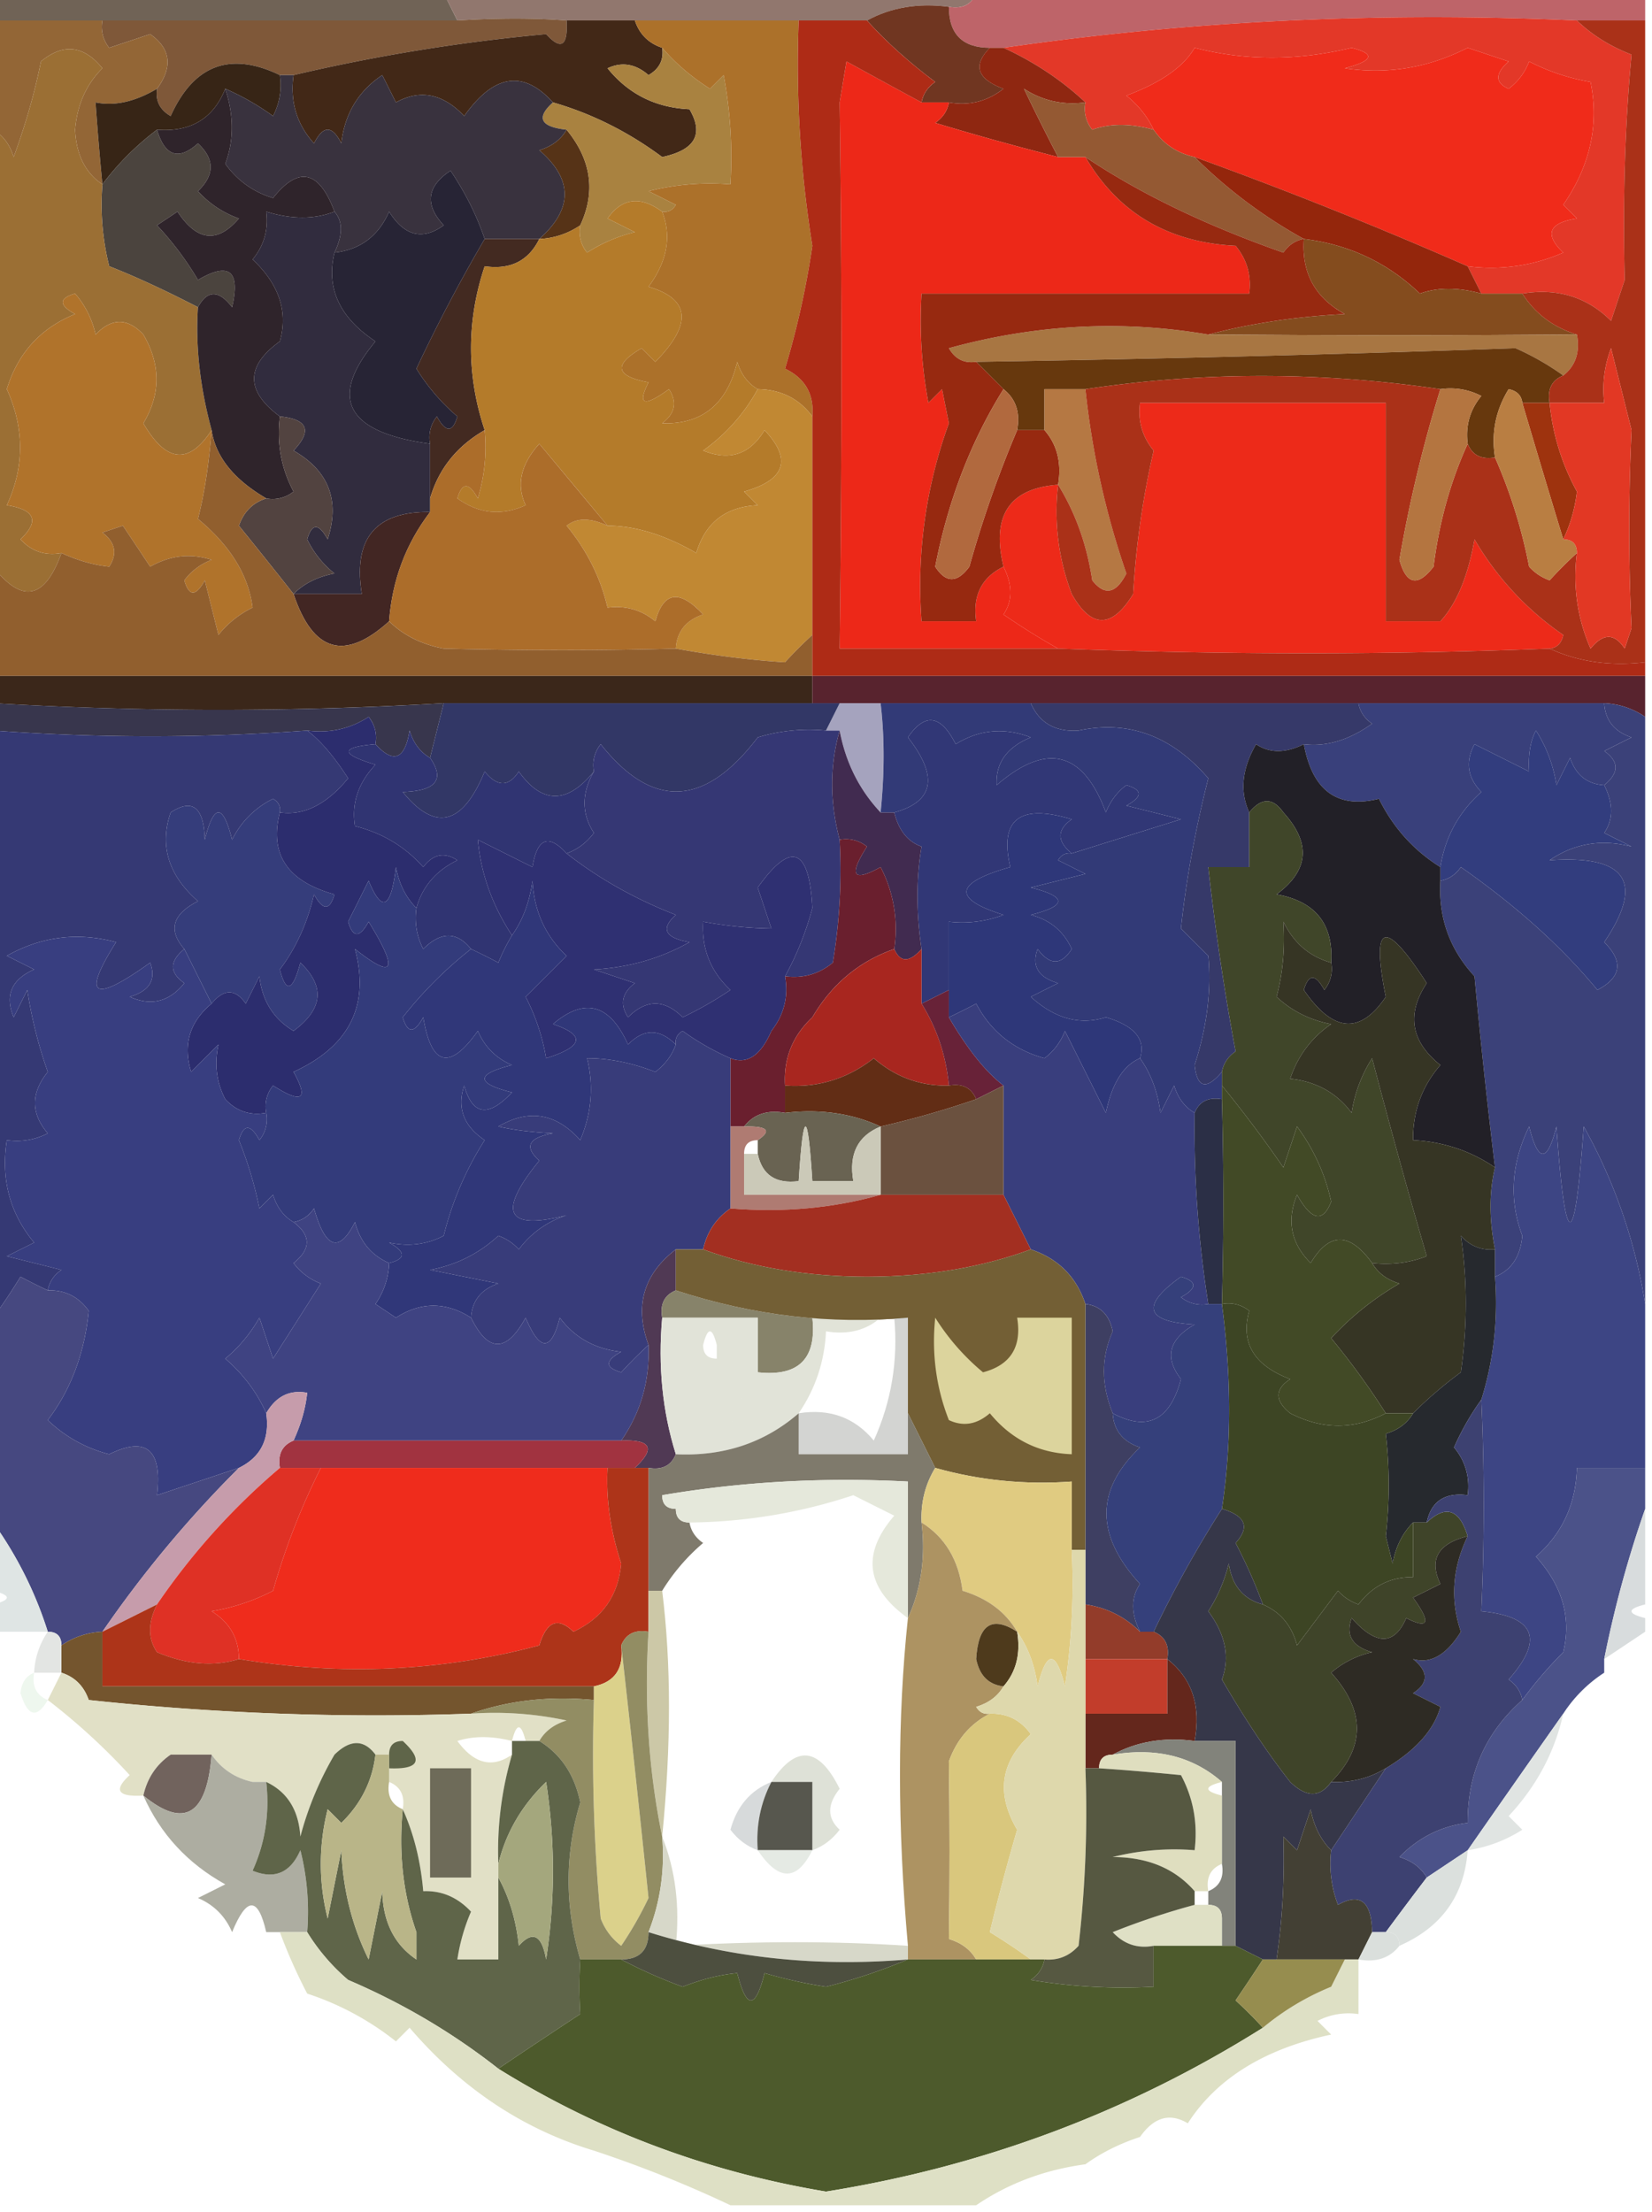 <svg xmlns="http://www.w3.org/2000/svg" width="121" height="162" style="shape-rendering:geometricPrecision;text-rendering:geometricPrecision;image-rendering:optimizeQuality;fill-rule:evenodd;clip-rule:evenodd"><path style="opacity:1" fill="#706356" d="M-.5-.5h33l1 2h-34v-2z"/><path style="opacity:1" fill="#91776e" d="M32.5-.5h39c-.342.838-1.008 1.172-2 1-2.235-.295-4.235.039-6 1h-22c-2.356-.184-5.023-.184-8 0l-1-2z"/><path style="opacity:1" fill="#be6469" d="M71.5-.5h49v2h-5c-14.373-.65-28.373.018-42 2h-1c-2 0-3-1-3-3 .992.172 1.658-.162 2-1z"/><path style="opacity:1" fill="#7f5839" d="M41.5 1.5c.107 1.879-.393 2.212-1.5 1-6.238.57-12.405 1.57-18.5 3h-1c-3.641-1.752-6.308-.752-8 3-.797-.457-1.13-1.124-1-2 1.177-1.603 1.01-2.936-.5-4l-3 1a2.427 2.427 0 0 1-.5-2h26c2.977-.184 5.644-.184 8 0z"/><path style="opacity:1" fill="#e33828" d="M115.5 1.5c1.1 1.058 2.434 1.892 4 2.5-.48 5.134-.647 10.634-.5 16.5l-1 3c-1.754-1.75-3.921-2.417-6.5-2h-3l-1-2a13.118 13.118 0 0 0 7-1c-1.402-1.343-1.069-2.176 1-2.5l-1-1c1.971-2.865 2.637-5.865 2-9a15.278 15.278 0 0 1-4.5-1.5 4.458 4.458 0 0 1-1.5 2c-1.006-.438-1.006-1.104 0-2l-3-1c-2.883 1.468-5.883 1.968-9 1.5 2.095-.556 2.262-1.056.5-1.5-3.957.956-7.79.956-11.5 0-.803 1.39-2.47 2.556-5 3.5.88.708 1.547 1.542 2 2.5-1.701-.466-3.201-.466-4.5 0a2.428 2.428 0 0 1-.5-2c-1.73-1.621-3.73-2.955-6-4 13.627-1.982 27.627-2.65 42-2z"/><path style="opacity:1" fill="#936636" d="M-.5 1.5h8a2.427 2.427 0 0 0 .5 2l3-1c1.51 1.064 1.677 2.397.5 4-1.612.952-3.112 1.286-4.5 1 .135 1.925.302 3.925.5 6-1.248-.834-1.915-2.167-2-4 .15-1.82.816-3.32 2-4.5C6.135 3.318 4.635 3.151 3 4.5c-.454 2.27-1.12 4.604-2 7-.278-.916-.778-1.582-1.5-2v-8z"/><path style="opacity:1" fill="#f02b1a" d="M107.5 19.5a325.81 325.81 0 0 0-20-8c-1.278-.282-2.278-.949-3-2-.453-.958-1.12-1.792-2-2.5 2.53-.944 4.197-2.11 5-3.5 3.71.956 7.543.956 11.5 0 1.762.444 1.595.944-.5 1.5 3.117.468 6.117-.032 9-1.5l3 1c-1.006.896-1.006 1.562 0 2a4.458 4.458 0 0 0 1.5-2 15.278 15.278 0 0 0 4.5 1.5c.637 3.135-.029 6.135-2 9l1 1c-2.069.324-2.402 1.157-1 2.5a13.118 13.118 0 0 1-7 1z"/><path style="opacity:1" fill="#422817" d="M41.5 1.5h5c.333 1 1 1.667 2 2 .13.876-.203 1.543-1 2-.951-.826-1.951-.992-3-.5 1.526 1.887 3.526 2.887 6 3 1.07 1.825.404 2.992-2 3.5-2.482-1.844-5.149-3.177-8-4-2.165-2.403-4.331-2.07-6.5 1-1.555-1.646-3.221-1.98-5-1l-1-2c-1.755 1.17-2.755 2.837-3 5-.667-1.333-1.333-1.333-2 0-1.27-1.405-1.77-3.071-1.5-5a134.303 134.303 0 0 1 18.5-3c1.107 1.212 1.607.879 1.5-1z"/><path style="opacity:1" fill="#703621" d="M69.5.5c0 2 1 3 3 3-1.268 1.287-.935 2.287 1 3-1.189.929-2.522 1.262-4 1h-2c.11-.617.444-1.117 1-1.5-1.898-1.417-3.564-2.917-5-4.5 1.765-.961 3.765-1.295 6-1z"/><path style="opacity:1" fill="#8f2711" d="M72.5 3.5h1c2.27 1.045 4.27 2.379 6 4-1.644.214-3.144-.12-4.5-1 .74 1.55 1.573 3.217 2.5 5a209.57 209.57 0 0 1-9-2.5c.556-.383.89-.883 1-1.5 1.478.262 2.811-.071 4-1-1.935-.713-2.268-1.713-1-3z"/><path style="opacity:1" fill="#ed2818" d="M67.5 7.5h2c-.11.617-.444 1.117-1 1.5a209.57 209.57 0 0 0 9 2.5h2c2.4 4.094 6.067 6.26 11 6.5.837 1.011 1.17 2.178 1 3.5h-24a32.437 32.437 0 0 0 .5 8l1-1 .5 2.5a34.688 34.688 0 0 0-2 14.5h4c-.27-1.88.396-3.213 2-4 .671 1.347.671 2.514 0 3.5a51.209 51.209 0 0 0 4 2.5h-16c.173-13.827.173-27.16 0-40l.5-3c1.867 1.027 3.7 2.027 5.5 3z"/><path style="opacity:1" fill="#372516" d="M20.5 5.5a4.932 4.932 0 0 1-.5 3 18.492 18.492 0 0 0-3.5-2c-.874 2.19-2.541 3.19-5 3a20.23 20.23 0 0 0-4 4 238.086 238.086 0 0 1-.5-6c1.388.286 2.888-.048 4.5-1-.13.876.203 1.543 1 2 1.692-3.752 4.359-4.752 8-3z"/><path style="opacity:1" fill="#563317" d="M41.5 9.5c1.812 2.213 2.145 4.547 1 7a5.728 5.728 0 0 1-3 1c2.476-2.197 2.476-4.363 0-6.5.916-.278 1.583-.778 2-1.5z"/><path style="opacity:1" fill="#a98240" d="M48.5 3.5c.974 1.135 2.141 2.135 3.5 3l1-1c.497 2.646.664 5.313.5 8a18.436 18.436 0 0 0-6 .5l2 1c-.228.399-.562.565-1 .5-1.603-1.177-2.936-1.01-4 .5l2 1c-1.266.31-2.433.81-3.5 1.5a2.428 2.428 0 0 1-.5-2c1.145-2.453.812-4.787-1-7-1.924-.21-2.257-.877-1-2 2.851.823 5.518 2.156 8 4 2.404-.508 3.07-1.675 2-3.5-2.474-.113-4.474-1.113-6-3 1.049-.492 2.049-.326 3 .5.797-.457 1.13-1.124 1-2z"/><path style="opacity:1" fill="#4b443e" d="M11.5 9.5c.578 1.944 1.578 2.277 3 1 1.231 1.15 1.231 2.317 0 3.5a7.291 7.291 0 0 0 3 2c-1.57 1.836-3.07 1.67-4.5-.5l-1.5 1a22.514 22.514 0 0 1 3 4c2.284-1.343 3.117-.676 2.5 2-.977-1.274-1.81-1.274-2.5 0-2.463-1.27-4.63-2.27-6.5-3a18.436 18.436 0 0 1-.5-6 20.23 20.23 0 0 1 4-4z"/><path style="opacity:1" fill="#39323e" d="M20.5 5.5h1c-.27 1.929.23 3.595 1.5 5 .667-1.333 1.333-1.333 2 0 .245-2.163 1.245-3.83 3-5l1 2c1.779-.98 3.445-.646 5 1 2.169-3.07 4.335-3.403 6.5-1-1.257 1.123-.924 1.79 1 2-.417.722-1.084 1.222-2 1.5 2.476 2.137 2.476 4.303 0 6.5h-4c-.575-1.703-1.408-3.37-2.5-5-1.744 1.15-1.91 2.482-.5 4-1.544 1.122-2.877.789-4-1-.783 1.788-2.116 2.788-4 3 .616-1.298.616-2.298 0-3-1.127-3.028-2.627-3.362-4.5-1-1.434-.43-2.6-1.264-3.5-2.5.638-1.707.638-3.54 0-5.5a18.492 18.492 0 0 1 3.5 2c.483-.948.65-1.948.5-3z"/><path style="opacity:1" fill="#945933" d="M79.5 7.5a2.428 2.428 0 0 0 .5 2c1.299-.466 2.799-.466 4.5 0 .722 1.051 1.722 1.718 3 2a35.989 35.989 0 0 0 8 6c-.617.11-1.117.444-1.5 1-5.696-1.999-10.53-4.332-14.5-7h-2c-.927-1.783-1.76-3.45-2.5-5 1.356.88 2.856 1.214 4.5 1z"/><path style="opacity:1" fill="#312c3e" d="M24.5 15.5c.616.702.616 1.702 0 3-.632 2.595.368 4.762 3 6.5-3.473 4.17-2.14 6.67 4 7.5v5c-3.985-.06-5.652 1.94-5 6h-5c.762-.768 1.762-1.268 3-1.5a7.253 7.253 0 0 1-2-2.5c.346-1.196.846-1.196 1.5 0 .913-2.852.08-5.019-2.5-6.5 1.383-1.46 1.05-2.294-1-2.5-2.518-1.857-2.518-3.69 0-5.5.608-2.184-.059-4.184-2-6 .837-1.011 1.17-2.178 1-3.5 1.86.572 3.527.572 5 0z"/><path style="opacity:1" fill="#432a21" d="M35.5 17.5h4c-.787 1.604-2.12 2.27-4 2-1.333 4-1.333 8 0 12-2.039 1.172-3.372 2.838-4 5v-4a2.428 2.428 0 0 1 .5-2c.654 1.196 1.154 1.196 1.5 0a14.974 14.974 0 0 1-3-3.5 117.8 117.8 0 0 1 5-9.5z"/><path style="opacity:1" fill="#ac712a" d="M46.5 1.5h12a83.587 83.587 0 0 0 1 16.5 63.458 63.458 0 0 1-2 9c1.473.71 2.14 1.876 2 3.5-.967-1.306-2.3-1.973-4-2-.722-.418-1.222-1.084-1.5-2-.74 3.091-2.572 4.591-5.5 4.5.95-.718 1.117-1.55.5-2.5-1.84 1.333-2.34 1.166-1.5-.5-2.429-.451-2.596-1.285-.5-2.5l1 1c2.728-2.771 2.561-4.605-.5-5.5 1.373-1.861 1.706-3.695 1-5.5.438.065.772-.101 1-.5l-2-1a18.436 18.436 0 0 1 6-.5 32.437 32.437 0 0 0-.5-8l-1 1c-1.359-.865-2.526-1.865-3.5-3-1-.333-1.667-1-2-2z"/><path style="opacity:1" fill="#94260c" d="M87.5 11.5a325.81 325.81 0 0 1 20 8l1 2c-1.701-.466-3.201-.466-4.5 0-2.374-2.27-5.207-3.603-8.5-4a35.989 35.989 0 0 1-8-6z"/><path style="opacity:1" fill="#272435" d="M35.5 17.5a117.8 117.8 0 0 0-5 9.5 14.974 14.974 0 0 0 3 3.5c-.346 1.196-.846 1.196-1.5 0a2.428 2.428 0 0 0-.5 2c-6.14-.83-7.473-3.33-4-7.5-2.632-1.738-3.632-3.905-3-6.5 1.884-.212 3.217-1.212 4-3 1.123 1.789 2.456 2.122 4 1-1.41-1.518-1.244-2.85.5-4 1.092 1.63 1.925 3.297 2.5 5z"/><path style="opacity:1" fill="#844c1e" d="M95.5 17.5c3.293.397 6.126 1.73 8.5 4 1.299-.466 2.799-.466 4.5 0h3c.948 1.478 2.281 2.478 4 3-8.79.07-17.79.07-27 0 3.141-.821 6.475-1.321 10-1.5-2.177-1.186-3.177-3.02-3-5.5z"/><path style="opacity:1" fill="#a87642" d="M88.5 24.5c9.21.07 18.21.07 27 0 .237 1.291-.096 2.291-1 3a19.62 19.62 0 0 0-3.5-2c-12.95.456-26.117.789-39.5 1-.876.13-1.543-.203-2-1 6.337-1.746 12.67-2.079 19-1z"/><path style="opacity:1" fill="#9b6f34" d="M7.5 13.5a18.436 18.436 0 0 0 .5 6c1.87.73 4.037 1.73 6.5 3-.188 2.843.145 5.843 1 9-1.663 2.552-3.33 2.386-5-.5 1.28-2.132 1.28-4.298 0-6.5-1.15-1.231-2.317-1.231-3.5 0a6.806 6.806 0 0 0-1.5-3c-1.196.346-1.196.846 0 1.5-2.533 1.033-4.2 2.867-5 5.5 1.295 2.866 1.295 5.7 0 8.5 2.069.324 2.402 1.157 1 2.5.825.886 1.825 1.219 3 1-1.216 3.394-2.883 3.728-5 1v-32c.722.418 1.222 1.084 1.5 2 .88-2.396 1.546-4.73 2-7 1.635-1.349 3.135-1.182 4.5.5-1.184 1.18-1.85 2.68-2 4.5.085 1.833.752 3.166 2 4z"/><path style="opacity:1" fill="#b0732b" d="M15.5 31.5c-.199 2.511-.532 4.678-1 6.5 2.369 1.962 3.702 4.128 4 6.5a7.253 7.253 0 0 0-2.5 2l-1-4c-.654 1.196-1.154 1.196-1.5 0a4.452 4.452 0 0 1 2-1.5c-1.535-.496-3.035-.33-4.5.5a581.496 581.496 0 0 0-2-3l-1.5.5c.95.718 1.117 1.55.5 2.5-1.145-.12-2.312-.452-3.5-1-1.175.219-2.175-.114-3-1 1.402-1.343 1.069-2.176-1-2.5 1.295-2.8 1.295-5.634 0-8.5.8-2.633 2.467-4.467 5-5.5-1.196-.654-1.196-1.154 0-1.5a6.806 6.806 0 0 1 1.5 3c1.183-1.231 2.35-1.231 3.5 0 1.28 2.202 1.28 4.368 0 6.5 1.67 2.886 3.337 3.052 5 .5z"/><path style="opacity:1" fill="#67380d" d="M114.5 27.5c-.838.342-1.172 1.008-1 2h-2c-.06-.543-.393-.876-1-1-.952 1.545-1.285 3.212-1 5-.992.172-1.658-.162-2-1-.17-1.322.163-2.489 1-3.5a4.932 4.932 0 0 0-3-.5c-8.795-1.288-17.462-1.288-26 0h-3v3h-2c.237-1.291-.096-2.291-1-3l-2-2c13.383-.211 26.55-.544 39.5-1a19.62 19.62 0 0 1 3.5 2z"/><path style="opacity:1" fill="#2f242b" d="M16.5 6.5c.638 1.96.638 3.793 0 5.5.9 1.236 2.066 2.07 3.5 2.5 1.873-2.362 3.373-2.028 4.5 1-1.473.572-3.14.572-5 0 .17 1.322-.163 2.489-1 3.5 1.941 1.816 2.608 3.816 2 6-2.518 1.81-2.518 3.643 0 5.5-.24 1.967.094 3.8 1 5.5a2.428 2.428 0 0 1-2 .5c-2.383-1.393-3.716-3.06-4-5-.855-3.157-1.188-6.157-1-9 .69-1.274 1.523-1.274 2.5 0 .617-2.676-.216-3.343-2.5-2a22.514 22.514 0 0 0-3-4l1.5-1c1.43 2.17 2.93 2.336 4.5.5a7.291 7.291 0 0 1-3-2c1.231-1.183 1.231-2.35 0-3.5-1.422 1.277-2.422.944-3-1 2.459.19 4.126-.81 5-3z"/><path style="opacity:1" fill="#b47b2a" d="M48.5 15.5c.706 1.805.373 3.639-1 5.5 3.061.895 3.228 2.729.5 5.5l-1-1c-2.096 1.215-1.929 2.049.5 2.5-.84 1.666-.34 1.833 1.5.5.617.95.45 1.782-.5 2.5 2.928.091 4.76-1.409 5.5-4.5.278.916.778 1.582 1.5 2a13.444 13.444 0 0 1-4 4.5c1.934.783 3.434.283 4.5-1.5 2.022 2.151 1.522 3.651-1.5 4.5l1 1c-2.348.11-3.848 1.277-4.5 3.5-2.29-1.326-4.456-1.992-6.5-2a2611.975 2611.975 0 0 0-5-6c-1.362 1.512-1.696 3.012-1 4.5-1.759.797-3.425.63-5-.5.346-1.196.846-1.196 1.5 0 .493-1.634.66-3.3.5-5-1.333-4-1.333-8 0-12 1.88.27 3.213-.396 4-2a5.728 5.728 0 0 0 3-1 2.428 2.428 0 0 0 .5 2 11.362 11.362 0 0 1 3.5-1.5l-2-1c1.064-1.51 2.397-1.677 4-.5z"/><path style="opacity:1" fill="#ed2a19" d="M113.5 47.5c-11.641.457-23.641.457-36 0a51.209 51.209 0 0 1-4-2.5c.671-.986.671-2.153 0-3.5-.901-3.74.432-5.74 4-6a16.869 16.869 0 0 0 1 8c1.437 2.544 2.937 2.544 4.5 0 .207-3.59.707-7.09 1.5-10.5-.837-1.011-1.17-2.178-1-3.5h18v16h4c1.189-1.295 2.022-3.295 2.5-6a21.8 21.8 0 0 0 6.5 7c-.124.607-.457.94-1 1z"/><path style="opacity:1" fill="#972910" d="M79.5 11.5c3.97 2.668 8.804 5.001 14.5 7 .383-.556.883-.89 1.5-1-.177 2.48.823 4.314 3 5.5-3.525.179-6.859.679-10 1.5-6.33-1.079-12.663-.746-19 1 .457.797 1.124 1.13 2 1l2 2c-2.397 3.837-4.064 8.17-5 13 .774 1.211 1.607 1.211 2.5 0a82.7 82.7 0 0 1 3.5-10h2c.934 1.068 1.268 2.401 1 4-3.568.26-4.901 2.26-4 6-1.604.787-2.27 2.12-2 4h-4a34.688 34.688 0 0 1 2-14.5l-.5-2.5-1 1a32.437 32.437 0 0 1-.5-8h24c.17-1.322-.163-2.489-1-3.5-4.933-.24-8.6-2.406-11-6.5z"/><path style="opacity:1" fill="#b1693e" d="M73.5 28.5c.904.709 1.237 1.709 1 3a82.7 82.7 0 0 0-3.5 10c-.893 1.211-1.726 1.211-2.5 0 .936-4.83 2.603-9.163 5-13z"/><path style="opacity:1" fill="#b57843" d="M79.5 28.5c.49 4.63 1.49 9.13 3 13.5-.753 1.487-1.586 1.654-2.5.5-.39-2.604-1.224-4.938-2.5-7 .268-1.599-.066-2.932-1-4v-3h3z"/><path style="opacity:1" fill="#524340" d="M20.5 30.5c2.05.206 2.383 1.04 1 2.5 2.58 1.481 3.413 3.648 2.5 6.5-.654-1.196-1.154-1.196-1.5 0a7.253 7.253 0 0 0 2 2.5c-1.238.232-2.238.732-3 1.5a455.195 455.195 0 0 0-4-5c.355-1.022 1.022-1.689 2-2a2.428 2.428 0 0 0 2-.5c-.906-1.7-1.24-3.533-1-5.5z"/><path style="opacity:1" fill="#422623" d="M31.5 37.5c-1.778 2.33-2.778 4.996-3 8-3.243 2.938-5.576 2.271-7-2h5c-.652-4.06 1.015-6.06 5-6z"/><path style="opacity:1" fill="#c18833" d="M55.5 28.5c1.7.027 3.033.694 4 2v16a30.943 30.943 0 0 0-2 2c-2.465-.15-5.132-.483-8-1 .077-1.25.744-2.083 2-2.5-1.73-1.852-2.896-1.686-3.5.5-1.011-.837-2.178-1.17-3.5-1-.514-2.198-1.514-4.198-3-6 .733-.587 1.733-.587 3 0 2.044.008 4.21.674 6.5 2 .652-2.223 2.152-3.39 4.5-3.5l-1-1c3.022-.849 3.522-2.349 1.5-4.5-1.066 1.783-2.566 2.283-4.5 1.5a13.444 13.444 0 0 0 4-4.5z"/><path style="opacity:1" fill="#ac6d2a" d="M35.5 31.5c.16 1.7-.007 3.366-.5 5-.654-1.196-1.154-1.196-1.5 0 1.575 1.13 3.241 1.297 5 .5-.696-1.488-.362-2.988 1-4.5 1.664 1.991 3.331 3.991 5 6-1.267-.587-2.267-.587-3 0 1.486 1.802 2.486 3.802 3 6 1.322-.17 2.489.163 3.5 1 .604-2.186 1.77-2.352 3.5-.5-1.256.417-1.923 1.25-2 2.5-5.4.15-11.066.15-17 0-1.614-.303-2.948-.97-4-2 .222-3.004 1.222-5.67 3-8v-1c.628-2.162 1.961-3.828 4-5z"/><path style="opacity:1" fill="#aa3118" d="M115.5 1.5h5v47c-2.559.302-4.893-.032-7-1 .543-.06.876-.393 1-1a21.8 21.8 0 0 1-6.5-7c-.478 2.705-1.311 4.705-2.5 6h-4v-16h-18c-.17 1.322.163 2.489 1 3.5A62.033 62.033 0 0 0 83 43.5c-1.563 2.544-3.063 2.544-4.5 0a16.869 16.869 0 0 1-1-8c1.276 2.063 2.11 4.396 2.5 7 .914 1.154 1.747.987 2.5-.5a60.727 60.727 0 0 1-3-13.5c8.538-1.288 17.205-1.288 26 0a98.915 98.915 0 0 0-3 12.5c.51 1.826 1.344 1.993 2.5.5.406-3.242 1.239-6.242 2.5-9 .342.838 1.008 1.172 2 1a37.283 37.283 0 0 1 2.5 8c.414.457.914.79 1.5 1a31.12 31.12 0 0 1 2-2 13.115 13.115 0 0 0 1 7c.925-1.14 1.759-1.14 2.5 0l.5-1.5c-.226-4.78-.226-9.613 0-14.5l-1.5-6a8.43 8.43 0 0 0-.5 4h-4c-.172-.992.162-1.658 1-2 .904-.709 1.237-1.709 1-3-1.719-.522-3.052-1.522-4-3 2.579-.417 4.746.25 6.5 2l1-3c-.147-5.866.02-11.366.5-16.5-1.566-.608-2.9-1.442-4-2.5z"/><path style="opacity:1" fill="#b47540" d="M105.5 28.5a4.932 4.932 0 0 1 3 .5c-.837 1.011-1.17 2.178-1 3.5-1.261 2.758-2.094 5.758-2.5 9-1.156 1.493-1.99 1.326-2.5-.5a98.915 98.915 0 0 1 3-12.5z"/><path style="opacity:1" fill="#9e330e" d="M111.5 29.5h2a16.815 16.815 0 0 0 2 6.5 10.984 10.984 0 0 1-1 3.5c-.99-3.243-1.99-6.576-3-10z"/><path style="opacity:1" fill="#b97e42" d="M111.5 29.5c1.01 3.424 2.01 6.757 3 10 .667 0 1 .333 1 1a31.12 31.12 0 0 0-2 2 3.646 3.646 0 0 1-1.5-1 37.283 37.283 0 0 0-2.5-8c-.285-1.788.048-3.455 1-5 .607.124.94.457 1 1z"/><path style="opacity:1" fill="#e23824" d="M115.5 40.5c0-.667-.333-1-1-1a10.984 10.984 0 0 0 1-3.5 16.815 16.815 0 0 1-2-6.5h4a8.43 8.43 0 0 1 .5-4l1.5 6c-.226 4.887-.226 9.72 0 14.5l-.5 1.5c-.741-1.14-1.575-1.14-2.5 0a13.115 13.115 0 0 1-1-7z"/><path style="opacity:1" fill="#915f2e" d="M15.5 31.5c.284 1.94 1.617 3.607 4 5-.978.311-1.645.978-2 2 1.387 1.71 2.72 3.377 4 5 1.424 4.271 3.757 4.938 7 2 1.052 1.03 2.386 1.697 4 2 5.934.15 11.6.15 17 0 2.868.517 5.535.85 8 1a30.943 30.943 0 0 1 2-2v3h-60v-8c2.117 2.728 3.784 2.394 5-1 1.188.548 2.355.88 3.5 1 .617-.95.45-1.782-.5-2.5l1.5-.5c.574.854 1.24 1.854 2 3 1.465-.83 2.965-.996 4.5-.5a4.452 4.452 0 0 0-2 1.5c.346 1.196.846 1.196 1.5 0l1 4a7.253 7.253 0 0 1 2.5-2c-.298-2.372-1.631-4.538-4-6.5.468-1.822.801-3.989 1-6.5z"/><path style="opacity:1" fill="#ae2b16" d="M58.5 1.5h5c1.436 1.583 3.102 3.083 5 4.5-.556.383-.89.883-1 1.5-1.8-.973-3.633-1.973-5.5-3l-.5 3c.173 12.84.173 26.173 0 40h16c12.359.457 24.359.457 36 0 2.107.968 4.441 1.302 7 1v1h-61v-19c.14-1.624-.527-2.79-2-3.5a63.458 63.458 0 0 0 2-9 83.587 83.587 0 0 1-1-16.5z"/><path style="opacity:1" fill="#3b271a" d="M-.5 49.5h60v2h-27a282.15 282.15 0 0 1-33 0v-2z"/><path style="opacity:1" fill="#58232e" d="M59.5 49.5h61v3a5.728 5.728 0 0 0-3-1h-58v-2z"/><path style="opacity:1" fill="#38364d" d="M-.5 51.5c11.14.644 22.14.644 33 0l-1 4c-.722-.417-1.222-1.084-1.5-2-.342 2.12-1.175 2.453-2.5 1a2.428 2.428 0 0 0-.5-2c-1.356.88-2.856 1.214-4.5 1-7.634.562-15.301.562-23 0v-2z"/><path style="opacity:1" fill="#39407b" d="M99.5 51.5h18c.077 1.25.744 2.083 2 2.5l-2 1c1.098.77 1.098 1.603 0 2.5-1.25-.077-2.083-.744-2.5-2l-1 2a10.256 10.256 0 0 0-1.5-4c-.411.762-.577 1.762-.5 3l-4-2c-.684 1.284-.517 2.45.5 3.5-1.66 1.488-2.66 3.321-3 5.5-1.951-1.216-3.451-2.883-4.5-5-3.039.748-4.872-.586-5.5-4 1.637.205 3.304-.295 5-1.5-.556-.383-.89-.883-1-1.5z"/><path style="opacity:1" fill="#a5a3be" d="M61.5 51.5h3c.292 2.457.292 5.124 0 8-1.56-1.656-2.56-3.656-3-6h-1l1-2z"/><path style="opacity:1" fill="#323766" d="M32.5 51.5h29l-1 2c-1.7-.16-3.366.007-5 .5-3.883 5.116-7.717 5.283-11.5.5a2.428 2.428 0 0 0-.5 2c-1.956 2.397-3.79 2.397-5.5 0-.741 1.14-1.575 1.14-2.5 0-1.618 3.934-3.618 4.434-6 1.5 2.435-.075 3.102-.908 2-2.5l1-4z"/><path style="opacity:1" fill="#313776" d="M78.5 62.5c-1.098-.897-1.098-1.73 0-2.5-3.82-1.16-5.32.007-4.5 3.5-4.1 1.156-4.268 2.323-.5 3.5a8.434 8.434 0 0 1-4 .5v5l-2 1v-4c-.398-2.663-.398-5.163 0-7.5-1.01-.355-1.676-1.188-2-2.5 2.912-.794 3.246-2.628 1-5.5 1.249-1.824 2.415-1.657 3.5.5 1.726-1.076 3.56-1.243 5.5-.5-1.755.72-2.588 1.887-2.5 3.5 3.664-3.163 6.33-2.497 8 2a4.452 4.452 0 0 1 1.5-2c1.196.346 1.196.846 0 1.5l4 1c-2.702.84-5.368 1.673-8 2.5z"/><path style="opacity:1" fill="#363969" d="M75.5 51.5h24c.11.617.444 1.117 1 1.5-1.696 1.205-3.363 1.705-5 1.5-1.347.671-2.514.671-3.5 0-1.036 1.799-1.203 3.466-.5 5v4h-3a183.48 183.48 0 0 0 2 13.5c-.556.383-.89.883-1 1.5-1.15 1.35-1.817 1.184-2-.5.904-2.811 1.237-5.478 1-8l-2-2c.364-3.486 1.03-7.152 2-11-2.675-3.111-5.841-4.278-9.5-3.5-1.7.113-2.866-.553-3.5-2z"/><path style="opacity:1" fill="#353d7b" d="M20.5 59.5c-.785 3.049.548 5.049 4 6-.346 1.196-.846 1.196-1.5 0-.478 2.084-1.31 3.917-2.5 5.5.444 1.762.944 1.595 1.5-.5 1.827 1.74 1.66 3.406-.5 5-1.47-.88-2.304-2.214-2.5-4l-1 2c-.77-1.098-1.603-1.098-2.5 0l-2-4c-1.207-1.38-.873-2.547 1-3.5-2.165-1.897-2.832-4.064-2-6.5 1.602-1.05 2.435-.383 2.5 2 .667-2.667 1.333-2.667 2 0a6.541 6.541 0 0 1 3-3c.399.228.565.562.5 1z"/><path style="opacity:1" fill="#303472" d="M31.5 55.5c1.102 1.592.435 2.425-2 2.5 2.382 2.934 4.382 2.434 6-1.5.925 1.14 1.759 1.14 2.5 0 1.71 2.397 3.544 2.397 5.5 0-.913 1.586-.913 3.086 0 4.5-.544.717-1.21 1.217-2 1.5-1.325-1.453-2.158-1.12-2.5 1l-4-2c.22 2.463 1.054 4.796 2.5 7-.38.633-.713 1.3-1 2a44.358 44.358 0 0 0-2-1c-1.042-1.291-2.208-1.291-3.5 0a4.932 4.932 0 0 1-.5-3c.437-1.574 1.437-2.741 3-3.5-.95-.617-1.782-.45-2.5.5-1.337-1.504-3.004-2.504-5-3-.265-1.663.235-3.163 1.5-4.5-2.597-.78-2.597-1.28 0-1.5 1.325 1.453 2.158 1.12 2.5-1 .278.916.778 1.583 1.5 2z"/><path style="opacity:1" fill="#353774" d="M60.5 53.5h1c-.732 2.568-.732 5.234 0 8a40.936 40.936 0 0 1-.5 9c-1.011.837-2.178 1.17-3.5 1a22.211 22.211 0 0 0 2-5c-.224-4.432-1.557-4.932-4-1.5l1 3a29.816 29.816 0 0 1-5-.5c-.117 1.984.55 3.65 2 5a26.61 26.61 0 0 1-3.5 2c-1.333-1.333-2.667-1.333-4 0-.617-.95-.45-1.782.5-2.5l-3-1c2.543-.14 4.877-.806 7-2-1.8-.317-2.134-.984-1-2-2.963-1.15-5.63-2.65-8-4.5.79-.283 1.456-.783 2-1.5-.913-1.414-.913-2.914 0-4.5a2.428 2.428 0 0 1 .5-2c3.783 4.783 7.617 4.616 11.5-.5 1.634-.493 3.3-.66 5-.5z"/><path style="opacity:1" fill="#412b50" d="M61.5 53.5c.44 2.344 1.44 4.344 3 6h1c.324 1.312.99 2.145 2 2.5-.398 2.337-.398 4.837 0 7.5-.896 1.006-1.562 1.006-2 0a9.864 9.864 0 0 0-1-6c-2.03 1.13-2.363.63-1-1.5a2.428 2.428 0 0 0-2-.5c-.732-2.766-.732-5.432 0-8z"/><path style="opacity:1" fill="#323a77" d="M64.5 51.5h11c.634 1.447 1.8 2.113 3.5 2 3.659-.778 6.825.389 9.5 3.5-.97 3.848-1.636 7.514-2 11l2 2c.237 2.522-.096 5.189-1 8 .183 1.684.85 1.85 2 .5v2c-.992-.172-1.658.162-2 1-.722-.418-1.222-1.084-1.5-2l-1 2c-.21-1.558-.71-2.891-1.5-4 .435-1.38-.398-2.38-2.5-3-1.904.602-3.737.102-5.5-1.5l2-1c-1.456-.423-1.956-1.256-1.5-2.5.893 1.211 1.726 1.211 2.5 0-.59-1.299-1.59-2.132-3-2.5 2.667-.667 2.667-1.333 0-2l4-1-2-1c.228-.399.562-.565 1-.5 2.632-.827 5.298-1.66 8-2.5l-4-1c1.196-.654 1.196-1.154 0-1.5a4.452 4.452 0 0 0-1.5 2c-1.67-4.497-4.336-5.163-8-2-.088-1.613.745-2.78 2.5-3.5-1.94-.743-3.774-.576-5.5.5-1.085-2.157-2.251-2.324-3.5-.5 2.246 2.872 1.912 4.706-1 5.5h-1c.292-2.876.292-5.543 0-8z"/><path style="opacity:1" fill="#323d7e" d="M117.5 57.5c.671 1.347.671 2.514 0 3.5l2 1c-2.193-.57-4.193-.236-6 1 5.641-.4 6.974 1.6 4 6 1.423 1.412 1.256 2.579-.5 3.5-2.589-3.145-5.922-6.145-10-9-.383.556-.883.89-1.5 1v-1c.34-2.179 1.34-4.012 3-5.5-1.017-1.05-1.184-2.216-.5-3.5l4 2c-.077-1.238.089-2.238.5-3a10.256 10.256 0 0 1 1.5 4l1-2c.417 1.256 1.25 1.923 2.5 2z"/><path style="opacity:1" fill="#353974" d="M-.5 53.5c7.699.562 15.366.562 23 0 .96.717 1.96 1.883 3 3.5-1.581 1.919-3.248 2.752-5 2.5.065-.438-.101-.772-.5-1a6.541 6.541 0 0 0-3 3c-.667-2.667-1.333-2.667-2 0-.065-2.383-.898-3.05-2.5-2-.832 2.436-.165 4.603 2 6.5-1.873.953-2.207 2.12-1 3.5-1.098.897-1.098 1.73 0 2.5-1.093 1.365-2.426 1.699-4 1 1.456-.423 1.956-1.256 1.5-2.5-4.192 3.003-5.025 2.503-2.5-1.5-2.803-.755-5.47-.422-8 1l2 1C.842 71.725.342 72.892 1 74.5l1-2c.31 2.056.81 4.056 1.5 6-1.247 1.542-1.247 3.042 0 4.5a4.932 4.932 0 0 1-3 .5c-.445 2.865.222 5.365 2 7.5l-2 1 4 1c-.556.383-.89.883-1 1.5a44.352 44.352 0 0 1-2-1 44.287 44.287 0 0 1-2 3v-43z"/><path style="opacity:1" fill="#6a1f2e" d="M61.5 61.5a2.428 2.428 0 0 1 2 .5c-1.363 2.13-1.03 2.63 1 1.5a9.864 9.864 0 0 1 1 6c-2.57.896-4.57 2.562-6 5-1.45 1.35-2.117 3.016-2 5v2c-1.291-.237-2.291.096-3 1h-1v-5c1.225.469 2.225-.198 3-2 .929-1.189 1.262-2.522 1-4 1.322.17 2.489-.163 3.5-1 .498-2.982.665-5.982.5-9z"/><path style="opacity:1" fill="#2e3779" d="M78.5 62.5c-.438-.065-.772.101-1 .5l2 1-4 1c2.667.667 2.667 1.333 0 2 1.41.368 2.41 1.201 3 2.5-.774 1.211-1.607 1.211-2.5 0-.456 1.244.044 2.077 1.5 2.5l-2 1c1.763 1.602 3.596 2.102 5.5 1.5 2.102.62 2.935 1.62 2.5 3-1.228.525-2.062 1.858-2.5 4l-3-6a4.452 4.452 0 0 1-1.5 2c-2.254-.624-3.92-1.957-5-4-.683.363-1.35.696-2 1v-7a8.434 8.434 0 0 0 4-.5c-3.768-1.177-3.6-2.344.5-3.5-.82-3.493.68-4.66 4.5-3.5-1.098.77-1.098 1.603 0 2.5z"/><path style="opacity:1" fill="#3b4179" d="M117.5 51.5a5.728 5.728 0 0 1 3 1v43a39.247 39.247 0 0 0-4.5-13c-.667 9.333-1.333 9.333-2 0-.667 2.667-1.333 2.667-2 0-1.317 2.714-1.484 5.381-.5 8-.14 1.53-.807 2.53-2 3v-2c-.435-2.203-.435-4.203 0-6a497.053 497.053 0 0 1-1.5-14c-1.825-1.98-2.659-4.313-2.5-7 .617-.11 1.117-.444 1.5-1 4.078 2.855 7.411 5.855 10 9 1.756-.921 1.923-2.088.5-3.5 2.974-4.4 1.641-6.4-4-6 1.807-1.236 3.807-1.57 6-1l-2-1c.671-.986.671-2.153 0-3.5 1.098-.897 1.098-1.73 0-2.5l2-1c-1.256-.417-1.923-1.25-2-2.5z"/><path style="opacity:1" fill="#2f3072" d="M41.5 62.5c2.37 1.85 5.037 3.35 8 4.5-1.134 1.016-.8 1.683 1 2-2.123 1.194-4.457 1.86-7 2l3 1c-.95.718-1.117 1.55-.5 2.5 1.333-1.333 2.667-1.333 4 0a26.61 26.61 0 0 0 3.5-2c-1.45-1.35-2.117-3.016-2-5 1.726.315 3.392.481 5 .5l-1-3c2.443-3.432 3.776-2.932 4 1.5a22.211 22.211 0 0 1-2 5c.262 1.478-.071 2.811-1 4-.775 1.802-1.775 2.469-3 2a18.492 18.492 0 0 1-3.5-2c-.399.228-.565.562-.5 1-1.188-1.184-2.355-1.184-3.5 0-1.335-2.982-3.168-3.482-5.5-1.5 2.401.805 2.234 1.638-.5 2.5a15.276 15.276 0 0 0-1.5-4.5l3-3c-1.546-1.44-2.379-3.273-2.5-5.5-.21 1.558-.71 2.891-1.5 4-1.446-2.204-2.28-4.537-2.5-7l4 2c.342-2.12 1.175-2.453 2.5-1z"/><path style="opacity:1" fill="#a8261f" d="M65.5 69.5c.438 1.006 1.104 1.006 2 0v4c1.13 1.815 1.796 3.815 2 6-2.07.051-3.903-.615-5.5-2-1.921 1.503-4.088 2.17-6.5 2-.117-1.984.55-3.65 2-5 1.43-2.438 3.43-4.104 6-5z"/><path style="opacity:1" fill="#303779" d="M49.5 76.5c-.283.79-.783 1.456-1.5 2-1.75-.674-3.417-1.007-5-1 .498 2.027.331 4.027-.5 6-1.764-1.979-3.764-2.312-6-1 1.082.249 2.415.415 4 .5-1.8.317-2.134.984-1 2-3.103 3.804-2.436 5.137 2 4a6.975 6.975 0 0 0-3.5 2.5 3.646 3.646 0 0 0-1.5-1c-1.412 1.306-3.079 2.14-5 2.5l5 1c-1.256.417-1.923 1.25-2 2.5-1.84-1.173-3.674-1.173-5.5 0l-1.5-1a5.576 5.576 0 0 0 1-3c1.238-.31 1.238-.81 0-1.5 1.435.311 2.768.144 4-.5a23.41 23.41 0 0 1 3-7c-1.54-1.032-2.04-2.365-1.5-4 .604 2.186 1.77 2.352 3.5.5-2.667-.667-2.667-1.333 0-2-1.167-.5-2-1.333-2.5-2.5-2.071 2.915-3.405 2.582-4-1-.654 1.196-1.154 1.196-1.5 0a29.925 29.925 0 0 1 5-5c.65.304 1.316.637 2 1 .287-.7.62-1.367 1-2 .79-1.109 1.29-2.442 1.5-4 .121 2.227.954 4.06 2.5 5.5l-3 3a15.276 15.276 0 0 1 1.5 4.5c2.734-.862 2.901-1.695.5-2.5 2.332-1.982 4.165-1.482 5.5 1.5 1.145-1.184 2.312-1.184 3.5 0z"/><path style="opacity:1" fill="#2c2d6e" d="M27.5 54.5c-2.597.22-2.597.72 0 1.5-1.265 1.337-1.765 2.837-1.5 4.5 1.996.496 3.663 1.496 5 3 .718-.95 1.55-1.117 2.5-.5-1.563.759-2.563 1.926-3 3.5-.768-.763-1.268-1.763-1.5-3-.359 3.044-1.026 3.378-2 1l-1.5 3c.346 1.196.846 1.196 1.5 0 2.215 3.609 1.882 4.275-1 2 1.1 4.121-.4 7.121-4.5 9 1.13 2.03.63 2.363-1.5 1a2.428 2.428 0 0 0-.5 2c-1.175.219-2.175-.114-3-1-.645-1.232-.811-2.565-.5-4l-2 2c-.613-1.995-.113-3.662 1.5-5 .897-1.098 1.73-1.098 2.5 0l1-2c.196 1.786 1.03 3.12 2.5 4 2.16-1.594 2.327-3.26.5-5-.556 2.095-1.056 2.262-1.5.5 1.19-1.583 2.022-3.416 2.5-5.5.654 1.196 1.154 1.196 1.5 0-3.452-.951-4.785-2.951-4-6 1.752.252 3.419-.581 5-2.5-1.04-1.617-2.04-2.783-3-3.5 1.644.214 3.144-.12 4.5-1 .464.594.631 1.261.5 2z"/><path style="opacity:1" fill="#682238" d="M69.5 72.5v2c1.358 2.331 2.691 3.998 4 5l-2 1c-.342-.838-1.008-1.172-2-1-.204-2.185-.87-4.185-2-6l2-1z"/><path style="opacity:1" fill="#222027" d="M95.5 54.5c.628 3.414 2.461 4.748 5.5 4 1.049 2.117 2.549 3.784 4.5 5v1c-.159 2.687.675 5.02 2.5 7 .435 4.684.935 9.35 1.5 14-1.782-1.22-3.782-1.886-6-2-.023-2.1.644-3.933 2-5.5-2.165-1.73-2.499-3.73-1-6-3.088-4.786-4.088-4.452-3 1-1.868 2.782-3.868 2.616-6-.5.346-1.196.846-1.196 1.5 0a2.428 2.428 0 0 0 .5-2c.175-2.829-1.158-4.496-4-5 2.377-1.752 2.544-3.752.5-6-.77-1.098-1.603-1.098-2.5 0-.703-1.534-.536-3.201.5-5 .986.671 2.153.671 3.5 0z"/><path style="opacity:1" fill="#383e80" d="m13.5 69.5 2 4c-1.613 1.338-2.113 3.005-1.5 5l2-2c-.311 1.435-.145 2.768.5 4 .825.886 1.825 1.219 3 1a2.428 2.428 0 0 1-.5 2c-.654-1.196-1.154-1.196-1.5 0a28.04 28.04 0 0 1 1.5 5l1-1c.278.916.778 1.582 1.5 2 1.291.973 1.291 1.973 0 3a4.452 4.452 0 0 0 2 1.5L20 99.5l-1-3a10.76 10.76 0 0 1-2.5 3c1.326 1.142 2.326 2.476 3 4 .27 1.88-.396 3.213-2 4l-6 2c.39-3.338-.776-4.338-3.5-3a10.017 10.017 0 0 1-4.5-2.5c1.691-2.223 2.691-4.89 3-8-.744-1.039-1.744-1.539-3-1.5.11-.617.444-1.117 1-1.5l-4-1 2-1C.722 88.865.055 86.365.5 83.5a4.932 4.932 0 0 0 3-.5c-1.247-1.458-1.247-2.958 0-4.5a32.412 32.412 0 0 1-1.5-6l-1 2C.342 72.892.842 71.725 2.5 71l-2-1c2.53-1.422 5.197-1.755 8-1-2.525 4.003-1.692 4.503 2.5 1.5.456 1.244-.044 2.077-1.5 2.5 1.574.699 2.907.365 4-1-1.098-.77-1.098-1.603 0-2.5z"/><path style="opacity:1" fill="#393e7d" d="M83.5 77.5c.79 1.109 1.29 2.442 1.5 4l1-2c.278.916.778 1.582 1.5 2-.063 4.703.27 9.37 1 14a2.428 2.428 0 0 1-2-.5c1.196-.654 1.196-1.154 0-1.5-2.965 2.127-2.631 3.294 1 3.5-1.894 1.08-2.227 2.413-1 4-.8 3.02-2.467 3.854-5 2.5-.853-2.097-.853-4.097 0-6-.247-1.213-.914-1.88-2-2-.667-2-2-3.333-4-4l-2-4v-8c-1.309-1.002-2.642-2.669-4-5 .65-.304 1.317-.637 2-1 1.08 2.043 2.746 3.376 5 4a4.452 4.452 0 0 0 1.5-2l3 6c.438-2.142 1.272-3.475 2.5-4z"/><path style="opacity:1" fill="#333b7b" d="M30.5 66.5a4.932 4.932 0 0 0 .5 3c1.292-1.291 2.458-1.291 3.5 0a29.925 29.925 0 0 0-5 5c.346 1.196.846 1.196 1.5 0 .595 3.582 1.929 3.915 4 1 .5 1.167 1.333 2 2.5 2.5-2.667.667-2.667 1.333 0 2-1.73 1.852-2.896 1.686-3.5-.5-.54 1.635-.04 2.968 1.5 4a23.41 23.41 0 0 0-3 7c-1.232.644-2.565.811-4 .5 1.238.69 1.238 1.19 0 1.5-1.29-.558-2.123-1.558-2.5-3-1.16 2.297-2.16 1.964-3-1-.383.556-.883.89-1.5 1-.722-.418-1.222-1.084-1.5-2l-1 1a28.04 28.04 0 0 0-1.5-5c.346-1.196.846-1.196 1.5 0a2.428 2.428 0 0 0 .5-2 2.428 2.428 0 0 1 .5-2c2.13 1.363 2.63 1.03 1.5-1 4.1-1.879 5.6-4.879 4.5-9 2.882 2.275 3.215 1.609 1-2-.654 1.196-1.154 1.196-1.5 0l1.5-3c.974 2.378 1.641 2.044 2-1 .232 1.237.732 2.237 1.5 3z"/><path style="opacity:1" fill="#404629" d="M97.5 70.5c-1.574-.437-2.741-1.437-3.5-3 .128 1.945-.038 3.778-.5 5.5 1.123 1.044 2.456 1.71 4 2-1.439.99-2.439 2.324-3 4 1.903.2 3.403 1.032 4.5 2.5a10.253 10.253 0 0 1 1.5-4 548.142 548.142 0 0 0 4 14.5 8.435 8.435 0 0 1-4 .5c-1.645-2.274-3.145-2.274-4.5 0-1.44-1.43-1.774-3.097-1-5 1.065 1.896 1.898 2.063 2.5.5a14.317 14.317 0 0 0-2.5-5.5l-1 3a91.635 91.635 0 0 0-4.5-6v-1c.11-.617.444-1.117 1-1.5a183.48 183.48 0 0 1-2-13.5h3v-4c.897-1.098 1.73-1.098 2.5 0 2.044 2.248 1.877 4.248-.5 6 2.842.504 4.175 2.171 4 5z"/><path style="opacity:1" fill="#622d15" d="M69.5 79.5c.992-.172 1.658.162 2 1a67.988 67.988 0 0 1-7 2c-2.107-.968-4.44-1.302-7-1v-2c2.412.17 4.579-.497 6.5-2 1.597 1.385 3.43 2.051 5.5 2z"/><path style="opacity:1" fill="#6b513f" d="M73.5 79.5v8h-9v-5a67.988 67.988 0 0 0 7-2l2-1z"/><path style="opacity:1" fill="#696352" d="M54.5 82.5c.709-.904 1.709-1.237 3-1 2.56-.302 4.893.032 7 1-1.676.683-2.343 2.017-2 4h-3c-.333-5.333-.667-5.333-1 0-1.679.215-2.679-.452-3-2v-1c1.057-.706.724-1.04-1-1z"/><path style="opacity:1" fill="#3d4584" d="M120.5 95.5v12h-5c-.071 2.639-1.071 4.806-3 6.5 1.943 2.153 2.61 4.486 2 7a30.233 30.233 0 0 0-3 3.5c-.111-.617-.444-1.117-1-1.5 2.607-2.951 1.941-4.618-2-5 .233-5.233.233-10.4 0-15.5.903-2.891 1.236-5.891 1-9 1.193-.47 1.86-1.47 2-3-.984-2.619-.817-5.286.5-8 .667 2.667 1.333 2.667 2 0 .667 9.333 1.333 9.333 2 0a39.247 39.247 0 0 1 4.5 13z"/><path style="opacity:1" fill="#cbc9b8" d="M64.5 82.5v5h-10v-3h1c.321 1.548 1.321 2.215 3 2 .333-5.333.667-5.333 1 0h3c-.343-1.983.324-3.317 2-4z"/><path style="opacity:1" fill="#af7b72" d="M53.5 82.5h1c1.724-.04 2.057.294 1 1-.667 0-1 .333-1 1v3h10c-3.462.982-7.129 1.315-11 1v-6z"/><path style="opacity:1" fill="#2b2f46" d="M89.5 80.5a277.5 277.5 0 0 1 0 15h-1a82.702 82.702 0 0 1-1-14c.342-.838 1.008-1.172 2-1z"/><path style="opacity:1" fill="#383c7a" d="M53.5 77.5v11c-1.051.722-1.718 1.722-2 3h-2c-2.372 1.82-3.039 4.153-2 7a30.943 30.943 0 0 0-2 2c-1.196-.346-1.196-.846 0-1.5-1.903-.2-3.403-1.032-4.5-2.5-.626 2.491-1.46 2.491-2.5 0-1.404 2.57-2.738 2.57-4 0 .077-1.25.744-2.083 2-2.5l-5-1c1.921-.36 3.588-1.194 5-2.5.586.21 1.086.543 1.5 1a6.975 6.975 0 0 1 3.5-2.5c-4.436 1.137-5.103-.196-2-4-1.134-1.016-.8-1.683 1-2-1.585-.085-2.918-.251-4-.5 2.236-1.312 4.236-.979 6 1 .831-1.973.998-3.973.5-6 1.583-.007 3.25.326 5 1 .717-.544 1.217-1.21 1.5-2-.065-.438.101-.772.5-1a18.492 18.492 0 0 0 3.5 2z"/><path style="opacity:1" fill="#a32f21" d="M64.5 87.5h9l2 4c-3.607 1.324-7.607 1.99-12 2-4.393-.01-8.393-.676-12-2 .282-1.278.949-2.278 2-3 3.871.315 7.538-.018 11-1z"/><path style="opacity:1" fill="#503954" d="M49.5 91.5v3c-.838.342-1.172 1.008-1 2-.313 3.542.02 6.875 1 10-.342.838-1.008 1.172-2 1h-1c1.531-1.425 1.198-2.091-1-2 1.433-2.058 2.1-4.392 2-7-1.039-2.847-.372-5.18 2-7z"/><path style="opacity:1" fill="#363524" d="M97.5 70.5a2.428 2.428 0 0 1-.5 2c-.654-1.196-1.154-1.196-1.5 0 2.132 3.116 4.132 3.282 6 .5-1.088-5.452-.088-5.786 3-1-1.499 2.27-1.165 4.27 1 6-1.356 1.567-2.023 3.4-2 5.5 2.218.114 4.218.78 6 2-.435 1.797-.435 3.797 0 6-.996.086-1.829-.248-2.5-1 .482 3.26.482 6.593 0 10a30.66 30.66 0 0 0-3.5 3h-2a54.723 54.723 0 0 0-4-5.5 21.272 21.272 0 0 1 5-4c-.916-.278-1.582-.778-2-1.5a8.435 8.435 0 0 0 4-.5 548.142 548.142 0 0 1-4-14.5 10.253 10.253 0 0 0-1.5 4c-1.097-1.468-2.597-2.3-4.5-2.5.561-1.676 1.561-3.01 3-4-1.544-.29-2.877-.956-4-2 .462-1.722.628-3.555.5-5.5.759 1.563 1.926 2.563 3.5 3z"/><path style="opacity:1" fill="#3f4382" d="M28.5 92.5a5.576 5.576 0 0 1-1 3l1.5 1c1.826-1.173 3.66-1.173 5.5 0 1.262 2.57 2.596 2.57 4 0 1.04 2.491 1.874 2.491 2.5 0 1.097 1.468 2.597 2.3 4.5 2.5-1.196.654-1.196 1.154 0 1.5a30.943 30.943 0 0 1 2-2c.1 2.608-.567 4.942-2 7h-24c.548-1.188.88-2.355 1-3.5-1.288-.239-2.288.261-3 1.5-.674-1.524-1.674-2.858-3-4a10.76 10.76 0 0 0 2.5-3l1 3 3.5-5.5a4.452 4.452 0 0 1-2-1.5c1.291-1.027 1.291-2.027 0-3 .617-.11 1.117-.444 1.5-1 .84 2.964 1.84 3.297 3 1 .377 1.442 1.21 2.442 2.5 3z"/><path style="opacity:1" fill="#87836a" d="M49.5 94.5c5.666 1.85 11.333 2.517 17 2h-7c.333 3-1 4.333-4 4v-4h-7c-.172-.992.162-1.658 1-2z"/><path style="opacity:1" fill="#3e3f62" d="M79.5 95.5c1.086.12 1.753.787 2 2-.853 1.903-.853 3.903 0 6 .077 1.25.744 2.083 2 2.5-3.277 3.108-3.277 6.442 0 10-.671.986-.671 2.153 0 3.5-1.105-1.1-2.438-1.767-4-2v-22z"/><path style="opacity:1" fill="#35407b" d="M88.5 95.5h1c.704 5.353.704 10.353 0 15a84.302 84.302 0 0 0-5 9h-1c-.671-1.347-.671-2.514 0-3.5-3.277-3.558-3.277-6.892 0-10-1.256-.417-1.923-1.25-2-2.5 2.533 1.354 4.2.52 5-2.5-1.227-1.587-.894-2.92 1-4-3.631-.206-3.965-1.373-1-3.5 1.196.346 1.196.846 0 1.5a2.428 2.428 0 0 0 2 .5z"/><path style="opacity:1" fill="#424a26" d="M89.5 79.5a91.635 91.635 0 0 1 4.5 6l1-3a14.317 14.317 0 0 1 2.5 5.5c-.602 1.563-1.435 1.396-2.5-.5-.774 1.903-.44 3.57 1 5 1.355-2.274 2.855-2.274 4.5 0 .418.722 1.084 1.222 2 1.5a21.272 21.272 0 0 0-5 4 54.723 54.723 0 0 1 4 5.5c-2.308 1.214-4.641 1.214-7 0-1.14-.925-1.14-1.759 0-2.5-2.656-1.003-3.656-2.67-3-5a2.428 2.428 0 0 0-2-.5 277.5 277.5 0 0 0 0-15v-1z"/><path style="opacity:1" fill="#e1e3d8" d="M48.5 96.5h7v3c-.722-.418-1.222-1.084-1.5-2-.383.556-.883.89-1.5 1-.333-1.333-.667-1.333-1 0-.864-.963-1.53-.963-2 0 1.14 2.241 1.14 4.408 0 6.5 2.48.76 4.148-.074 5-2.5-.838-.342-1.172-1.008-1-2h2c3 .333 4.333-1 4-4h5c-1.068.934-2.401 1.268-4 1-.104 2.203-.77 4.203-2 6-2.498 2.166-5.498 3.166-9 3-.98-3.125-1.313-6.458-1-10zm7 3v1h-2c0-.667-.333-1-1-1v-1c.617-.11 1.117-.444 1.5-1 .278.916.778 1.582 1.5 2zm-4-1c0 .667.333 1 1 1s1 .333 1 1c-.172.992.162 1.658 1 2-.852 2.426-2.52 3.26-5 2.5 1.14-2.092 1.14-4.259 0-6.5.47-.963 1.136-.963 2 0z"/><path style="opacity:1" fill="#26292e" d="M109.5 91.5v2c.236 3.109-.097 6.109-1 9a19.602 19.602 0 0 0-2 3.5c.837 1.011 1.17 2.178 1 3.5-1.679-.215-2.679.452-3 2h-1c-.768.763-1.268 1.763-1.5 3l-.5-2a32.88 32.88 0 0 0 0-7.5c.916-.278 1.582-.778 2-1.5a30.66 30.66 0 0 1 3.5-3c.482-3.407.482-6.74 0-10 .671.752 1.504 1.086 2.5 1z"/><path style="opacity:1" fill="#3d4524" d="M89.5 95.5a2.428 2.428 0 0 1 2 .5c-.656 2.33.344 3.997 3 5-1.14.741-1.14 1.575 0 2.5 2.359 1.214 4.692 1.214 7 0h2c-.418.722-1.084 1.222-2 1.5a32.88 32.88 0 0 1 0 7.5l.5 2c.232-1.237.732-2.237 1.5-3v4c-1.643-.02-2.976.647-4 2a3.647 3.647 0 0 1-1.5-1l-3 4c-.377-1.442-1.21-2.442-2.5-3a39.098 39.098 0 0 0-2-4.5c1.066-1.159.733-1.992-1-2.5.704-4.647.704-9.647 0-15z"/><path style="opacity:1" fill="#d3d4d2" d="M65.5 96.5h1v10h-8v-3c2.266-.359 4.1.308 5.5 2 1.289-2.851 1.789-5.85 1.5-9z"/><path style="opacity:1" fill="#735f35" d="M49.5 91.5h2c3.607 1.324 7.607 1.99 12 2 4.393-.01 8.393-.676 12-2 2 .667 3.333 2 4 4v18h-1v-5c-3.439.247-6.772-.086-10-1l-2-4v-7c-5.667.517-11.334-.15-17-2v-3z"/><path style="opacity:1" fill="#dcd49d" d="M68.5 96.5a16.8 16.8 0 0 0 3.5 4c2.02-.532 2.853-1.865 2.5-4h4v10c-2.429-.085-4.429-1.085-6-3-.951.826-1.951.992-3 .5-.935-2.381-1.268-4.88-1-7.5z"/><path style="opacity:1" fill="#464880" d="M3.5 94.5c1.256-.039 2.256.461 3 1.5-.309 3.11-1.309 5.777-3 8a10.017 10.017 0 0 0 4.5 2.5c2.724-1.338 3.89-.338 3.5 3l6-2a84.56 84.56 0 0 0-10 12 5.727 5.727 0 0 0-3 1c0-.667-.333-1-1-1a28.322 28.322 0 0 0-4-8v-15a44.287 44.287 0 0 0 2-3c.683.363 1.35.696 2 1z"/><path style="opacity:1" fill="#a13340" d="M21.5 105.5h24c2.198-.091 2.531.575 1 2h-26c-.172-.992.162-1.658 1-2z"/><path style="opacity:1" fill="#7f7a6c" d="M58.5 103.5v3h8v-3l2 4c-.734 1.208-1.067 2.541-1 4 .302 2.559-.032 4.893-1 7v-10c-6.19-.323-12.19.01-18 1 0 .667.333 1 1 1 0 .667.333 1 1 1 .11.617.444 1.117 1 1.5a14.694 14.694 0 0 0-3 3.5h-1v-9c.992.172 1.658-.162 2-1 3.502.166 6.502-.834 9-3z"/><path style="opacity:1" fill="#c69cab" d="M21.5 105.5c-.838.342-1.172 1.008-1 2a50.082 50.082 0 0 0-9 10l-4 2a84.56 84.56 0 0 1 10-12c1.604-.787 2.27-2.12 2-4 .712-1.239 1.712-1.739 3-1.5-.12 1.145-.452 2.312-1 3.5z"/><path style="opacity:1" fill="#ef2c1c" d="M23.5 107.5h21c-.126 2.269.207 4.602 1 7-.208 2.35-1.375 4.016-3.5 5-1.131-1.104-1.965-.771-2.5 1-7.175 1.914-14.508 2.247-22 1-.01-1.517-.677-2.684-2-3.5a15.252 15.252 0 0 0 4.5-1.5 50.496 50.496 0 0 1 3.5-9z"/><path style="opacity:1" fill="#e5e8db" d="M48.5 109.5c5.81-.99 11.81-1.323 18-1v10c-3.078-2.206-3.411-4.706-1-7.5l-3-1.5a39.077 39.077 0 0 1-12 2c-.667 0-1-.333-1-1-.667 0-1-.333-1-1z"/><path style="opacity:1" fill="#4b5289" d="M120.5 107.5v3a81.23 81.23 0 0 0-3 11v1a10.165 10.165 0 0 0-3 3 2204.534 2204.534 0 0 0-7 10l-3 2c-.418-.722-1.084-1.222-2-1.5 1.4-1.438 3.067-2.271 5-2.5-.018-3.629 1.316-6.629 4-9a30.233 30.233 0 0 1 3-3.5c.61-2.514-.057-4.847-2-7 1.929-1.694 2.929-3.861 3-6.5h5z"/><path style="opacity:1" fill="#dfe5e4" d="M-.5 111.5a28.322 28.322 0 0 1 4 8h-4v-2c1.333-.333 1.333-.667 0-1v-5z"/><path style="opacity:1" fill="#e0cb81" d="M68.5 107.5c3.228.914 6.561 1.247 10 1v5a50.442 50.442 0 0 1-.5 10c-.667-2.667-1.333-2.667-2 0-.21-1.558-.71-2.891-1.5-4-.835-1.443-2.168-2.443-4-3-.284-2.259-1.284-3.926-3-5-.067-1.459.266-2.792 1-4z"/><path style="opacity:1" fill="#df3125" d="M20.5 107.5h3a50.496 50.496 0 0 0-3.5 9 15.252 15.252 0 0 1-4.5 1.5c1.323.816 1.99 1.983 2 3.5-1.842.575-3.842.409-6-.5-.671-.986-.671-2.153 0-3.5a50.082 50.082 0 0 1 9-10z"/><path style="opacity:1" fill="#d8dcdd" d="M120.5 110.5v7c-1.333.333-1.333.667 0 1v1l-3 2a81.23 81.23 0 0 1 3-11z"/><path style="opacity:1" fill="#ad9362" d="M67.5 111.5c1.716 1.074 2.716 2.741 3 5 1.832.557 3.165 1.557 4 3-1.85-1.195-2.85-.529-3 2 .247 1.213.914 1.88 2 2-.418.722-1.084 1.222-2 1.5.228.399.562.565 1 .5-1.43.734-2.43 1.901-3 3.5.064 4.377.064 8.71 0 13 .916.278 1.582.778 2 1.5h-5v-1c-.775-8.722-.775-16.722 0-24 .968-2.107 1.302-4.441 1-7z"/><path style="opacity:1" fill="#933c2a" d="M79.5 117.5c1.562.233 2.895.9 4 2h1c.838.342 1.172 1.008 1 2h-6v-4z"/><path style="opacity:1" fill="#3f4429" d="M107.5 112.5c-2.187.549-2.854 1.715-2 3.5l-2 1c1.333 1.84 1.166 2.34-.5 1.5-.875 2.013-2.209 2.013-4 0-.456 1.244.044 2.077 1.5 2.5a6.802 6.802 0 0 0-3 1.5c2.513 2.787 2.513 5.453 0 8-.813 1.153-1.813 1.153-3 0-1.627-2.067-3.294-4.567-5-7.5.597-1.628.263-3.295-1-5a11.357 11.357 0 0 0 1.5-3.5c.236 1.619 1.069 2.619 2.5 3 1.29.558 2.123 1.558 2.5 3l3-4c.414.457.914.791 1.5 1 1.024-1.353 2.357-2.02 4-2v-4h1c1.395-1.315 2.395-.981 3 1z"/><path style="opacity:1" fill="#3d4171" d="M108.5 102.5c.233 5.1.233 10.267 0 15.5 3.941.382 4.607 2.049 2 5 .556.383.889.883 1 1.5-2.684 2.371-4.018 5.371-4 9-1.933.229-3.6 1.062-5 2.5.916.278 1.582.778 2 1.5a308.607 308.607 0 0 0-3 4h-1c-.041-2.245-.874-2.912-2.5-2a8.435 8.435 0 0 1-.5-4l4-6c2.211-1.33 3.544-2.83 4-4.5l-2-1c1.141-.741 1.141-1.575 0-2.5 1.271.374 2.438-.292 3.5-2-.792-2.346-.625-4.679.5-7-.605-1.981-1.605-2.315-3-1 .321-1.548 1.321-2.215 3-2 .17-1.322-.163-2.489-1-3.5a19.602 19.602 0 0 1 2-3.5z"/><path style="opacity:1" fill="#e3e5e3" d="M3.5 119.5c.667 0 1 .333 1 1v2h-2a5.728 5.728 0 0 1 1-3z"/><path style="opacity:1" fill="#2e2b24" d="M107.5 112.5c-1.125 2.321-1.292 4.654-.5 7-1.062 1.708-2.229 2.374-3.5 2 1.141.925 1.141 1.759 0 2.5l2 1c-.456 1.67-1.789 3.17-4 4.5-1.208.734-2.541 1.067-4 1 2.513-2.547 2.513-5.213 0-8a6.802 6.802 0 0 1 3-1.5c-1.456-.423-1.956-1.256-1.5-2.5 1.791 2.013 3.125 2.013 4 0 1.666.84 1.833.34.5-1.5l2-1c-.854-1.785-.187-2.951 2-3.5z"/><path style="opacity:1" fill="#eef7ee" d="M2.5 122.5c-.172.992.162 1.658 1 2-.802 1.385-1.469 1.218-2-.5.07-.765.403-1.265 1-1.5z"/><path style="opacity:1" fill="#ad3419" d="M44.5 107.5h3v12c-.992-.172-1.658.162-2 1 .215 1.679-.452 2.679-2 3h-36v-4l4-2c-.671 1.347-.671 2.514 0 3.5 2.158.909 4.158 1.075 6 .5 7.492 1.247 14.825.914 22-1 .535-1.771 1.369-2.104 2.5-1 2.125-.984 3.292-2.65 3.5-5-.793-2.398-1.126-4.731-1-7z"/><path style="opacity:1" fill="#4e3a1c" d="M74.5 119.5c.268 1.599-.066 2.932-1 4-1.086-.12-1.753-.787-2-2 .15-2.529 1.15-3.195 3-2z"/><path style="opacity:1" fill="#eef7ee" d="M117.5 122.5c1.333.667 1.333.667 0 0z"/><path style="opacity:1" fill="#74552e" d="M7.5 119.5v4h36v1c-3.213-.31-6.213.023-9 1-9.357.332-18.69-.002-28-1-.355-1.022-1.022-1.689-2-2v-2a5.727 5.727 0 0 1 3-1z"/><path style="opacity:1" fill="#ccc8a7" d="M47.5 116.5h1c.666 5.33.666 11.33 0 18-.987-4.805-1.32-9.805-1-15v-3z"/><path style="opacity:1" fill="#c23d2b" d="M79.5 121.5h6v4h-6v-4z"/><path style="opacity:1" fill="#eef7ee" d="M-.5 125.5c1.333.667 1.333.667 0 0z"/><path style="opacity:1" fill="#64271c" d="M85.5 121.5c1.808 1.418 2.475 3.418 2 6-2.235-.295-4.235.039-6 1-.667 0-1 .333-1 1h-1v-4h6v-4z"/><path style="opacity:1" fill="#e1e0c6" d="M4.5 122.5c.978.311 1.645.978 2 2 9.31.998 18.643 1.332 28 1 2.357-.163 4.69.003 7 .5-.916.278-1.583.778-2 1.5h-1c-.333-1.333-.667-1.333-1 0-1.482-.376-2.815-.376-4 0 1.228 1.676 2.56 2.009 4 1a24.93 24.93 0 0 0-1 8v7h-3c.178-1.195.51-2.362 1-3.5-.982-1.054-2.15-1.554-3.5-1.5-.19-2.208-.69-4.208-1.5-6 .172-.992-.162-1.658-1-2v-1c2.198.091 2.531-.575 1-2-.667 0-1 .333-1 1h-1c-.848-1.125-1.848-1.125-3 0a23.978 23.978 0 0 0-2.5 6c-.122-1.937-.955-3.27-2.5-4h-1c1.307-1.447 2.64-2.113 4-2-2.473-1.297-4.807-1.297-7 0h-3c-1.051.722-1.718 1.722-2 3-1.879.107-2.212-.393-1-1.5a46.789 46.789 0 0 0-6-5.5l1-2zm11 6c2.193-1.297 4.527-1.297 7 0-1.36-.113-2.693.553-4 2-1.278-.282-2.278-.949-3-2zm14-1c1.531 1.425 1.198 2.091-1 2v-1c0-.667.333-1 1-1z"/><path style="opacity:1" fill="#363749" d="M89.5 110.5c1.733.508 2.066 1.341 1 2.5a39.098 39.098 0 0 1 2 4.5c-1.431-.381-2.264-1.381-2.5-3a11.357 11.357 0 0 1-1.5 3.5c1.263 1.705 1.597 3.372 1 5 1.706 2.933 3.373 5.433 5 7.5 1.187 1.153 2.187 1.153 3 0 1.459.067 2.792-.266 4-1l-4 6c-.768-.763-1.268-1.763-1.5-3l-1 3-1-1c.095 3.144-.072 6.144-.5 9h-1l-2-1v-15h-3c.475-2.582-.192-4.582-2-6 .172-.992-.162-1.658-1-2a84.302 84.302 0 0 1 5-9z"/><path style="opacity:1" fill="#dbd18b" d="M45.5 120.5c.685 6.067 1.351 12.234 2 18.5a26.596 26.596 0 0 1-2 3.5 4.451 4.451 0 0 1-1.5-2 128.43 128.43 0 0 1-.5-16v-1c1.548-.321 2.215-1.321 2-3z"/><path style="opacity:1" fill="#dee1d7" d="M59.5 135.5v-5h-3c1.811-2.741 3.478-2.575 5 .5-.924 1.15-.924 2.15 0 3-.544.717-1.21 1.217-2 1.5z"/><path style="opacity:1" fill="#d9c77d" d="M72.5 125.5c1.256-.039 2.256.461 3 1.5-2.225 2.025-2.559 4.358-1 7a168.183 168.183 0 0 0-2 7.5 44.293 44.293 0 0 1 3 2h-4c-.418-.722-1.084-1.222-2-1.5.064-4.29.064-8.623 0-13 .57-1.599 1.57-2.766 3-3.5z"/><path style="opacity:1" fill="#82837b" d="M81.5 128.5c1.765-.961 3.765-1.295 6-1h3v15h-1v-2c0-.667-.333-1-1-1v-1c.838-.342 1.172-1.008 1-2v-6c-2.135-1.869-4.802-2.536-8-2z"/><path style="opacity:1" fill="#e0e4e2" d="M114.5 125.5c-.626 2.815-1.96 5.315-4 7.5l1 1a10.134 10.134 0 0 1-4 1.5c2.346-3.371 4.679-6.704 7-10z"/><path style="opacity:1" fill="#d7dadb" d="M56.5 130.5c-.8 1.542-1.134 3.208-1 5-.79-.283-1.456-.783-2-1.5.474-1.729 1.474-2.895 3-3.5z"/><path style="opacity:1" fill="#57574e" d="M56.5 130.5h3v5h-4c-.134-1.792.2-3.458 1-5z"/><path style="opacity:1" fill="#dfdebf" d="M81.5 128.5c3.198-.536 5.865.131 8 2-1.333.333-1.333.667 0 1v5c-.838.342-1.172 1.008-1 2h-1c-1.449-1.664-3.449-2.498-6-2.5a18.452 18.452 0 0 1 6-.5c.24-1.967-.094-3.801-1-5.5-2.29-.225-4.29-.392-6-.5 0-.667.333-1 1-1z"/><path style="opacity:1" fill="#71635d" d="M12.5 128.5h3c-.345 4.44-2.011 5.44-5 3 .282-1.278.949-2.278 2-3z"/><path style="opacity:1" fill="#928d63" d="M45.5 120.5c.342-.838 1.008-1.172 2-1-.32 5.195.013 10.195 1 15 .202 2.45-.131 4.783-1 7 0 1.333-.667 2-2 2h-3c-1.137-3.882-1.137-7.716 0-11.5-.415-2.026-1.415-3.526-3-4.5.417-.722 1.084-1.222 2-1.5a24.935 24.935 0 0 0-7-.5c2.787-.977 5.787-1.31 9-1-.166 5.344 0 10.677.5 16a4.451 4.451 0 0 0 1.5 2 26.596 26.596 0 0 0 2-3.5 2014.852 2014.852 0 0 0-2-18.5z"/><path style="opacity:1" fill="#ded8ac" d="M78.5 113.5h1v16a84.94 84.94 0 0 1-.5 13c-.67.752-1.504 1.086-2.5 1h-1a44.293 44.293 0 0 0-3-2 168.183 168.183 0 0 1 2-7.5c-1.559-2.642-1.225-4.975 1-7-.744-1.039-1.744-1.539-3-1.5-.438.065-.772-.101-1-.5.916-.278 1.582-.778 2-1.5.934-1.068 1.268-2.401 1-4 .79 1.109 1.29 2.442 1.5 4 .667-2.667 1.333-2.667 2 0 .498-3.317.665-6.65.5-10z"/><path style="opacity:1" fill="#e5eae4" d="M55.5 135.5h4c-1.134 2.281-2.468 2.281-4 0z"/><path style="opacity:1" fill="#adada1" d="M15.5 128.5c.722 1.051 1.722 1.718 3 2h1c.256 2.292-.077 4.459-1 6.5 1.608.658 2.775.158 3.5-1.5.495 1.973.662 3.973.5 6h-3c-.596-2.613-1.429-2.613-2.5 0-.5-1.167-1.333-2-2.5-2.5l2-1c-2.759-1.529-4.759-3.695-6-6.5 2.989 2.44 4.655 1.44 5-3z"/><path style="opacity:1" fill="#dbe0dd" d="M107.5 135.5c-.235 3.303-1.902 5.637-5 7 0-.667-.333-1-1-1a308.607 308.607 0 0 1 3-4l3-2z"/><path style="opacity:1" fill="#434034" d="M97.5 135.5a8.435 8.435 0 0 0 .5 4c1.626-.912 2.459-.245 2.5 2l-1 2h-6c.428-2.856.595-5.856.5-9l1 1 1-3c.232 1.237.732 2.237 1.5 3z"/><path style="opacity:1" fill="#dfe0c5" d="M87.5 139.5h1c.667 0 1 .333 1 1v2h-5c-1.175.219-2.175-.114-3-1a54.251 54.251 0 0 1 6-2z"/><path style="opacity:1" fill="#eef7ee" d="M19.5 141.5c-.667.667-.667.667 0 0zM15.5 142.5c1.333.667 1.333.667 0 0z"/><path style="opacity:1" fill="#d7d8c9" d="M48.5 134.5c.973 2.448 1.306 5.115 1 8 5.963-.352 11.63-.352 17 0v1c-6.621.56-12.955-.107-19-2 .869-2.217 1.202-4.55 1-7z"/><path style="opacity:1" fill="#dadfdc" d="M100.5 141.5h1c.667 0 1 .333 1 1-.709.904-1.709 1.237-3 1l1-2z"/><path style="opacity:1" fill="#4d4f3f" d="M47.5 141.5c6.045 1.893 12.379 2.56 19 2a41.67 41.67 0 0 1-6 2 35.216 35.216 0 0 1-4.5-1c-.667 2.667-1.333 2.667-2 0-1.268.116-2.602.449-4 1a36.287 36.287 0 0 1-4.5-2c1.333 0 2-.667 2-2z"/><path style="opacity:1" fill="#565841" d="M79.5 129.5h1c1.71.108 3.71.275 6 .5.906 1.699 1.24 3.533 1 5.5a18.452 18.452 0 0 0-6 .5c2.551.002 4.551.836 6 2.5v1a54.251 54.251 0 0 0-6 2c.825.886 1.825 1.219 3 1v3a40.911 40.911 0 0 1-9-.5c.556-.383.89-.883 1-1.5.996.086 1.83-.248 2.5-1a84.94 84.94 0 0 0 .5-13z"/><path style="opacity:1" fill="#f6f7cd" d="M100.5 144.5c1.333.667 1.333.667 0 0z"/><path style="opacity:1" fill="#5f6549" d="M27.5 128.5c-.229 1.933-1.062 3.6-2.5 5l-1-1a16.25 16.25 0 0 0 0 8l1-5c.118 2.871.784 5.538 2 8l1-5c.05 2.244.883 3.911 2.5 5 1-1.333 2-1.333 3 0h3v-6c.802 1.452 1.302 3.118 1.5 5 1.016-1.134 1.683-.801 2 1a42.498 42.498 0 0 0 0-13c-1.776 1.711-2.942 3.711-3.5 6a24.93 24.93 0 0 1 1-8v-1h2c1.585.974 2.585 2.474 3 4.5-1.137 3.784-1.137 7.618 0 11.5a32.09 32.09 0 0 0 0 4 518.115 518.115 0 0 0-6 4c-3.333-2.623-7-4.79-11-6.5a14.694 14.694 0 0 1-3-3.5 18.437 18.437 0 0 0-.5-6c-.725 1.658-1.892 2.158-3.5 1.5.923-2.041 1.256-4.208 1-6.5 1.545.73 2.378 2.063 2.5 4a23.978 23.978 0 0 1 2.5-6c1.152-1.125 2.152-1.125 3 0zm2 4c.81 1.792 1.31 3.792 1.5 6 1.35-.054 2.518.446 3.5 1.5a14.068 14.068 0 0 0-1 3.5c-1-1.333-2-1.333-3 0v-2c-.977-2.787-1.31-5.787-1-9zm0-5c1.531 1.425 1.198 2.091-1 2v-1c0-.667.333-1 1-1z"/><path style="opacity:1" fill="#b9b588" d="M27.5 128.5h1v2c-.172.992.162 1.658 1 2-.31 3.213.023 6.213 1 9v2c-1.617-1.089-2.45-2.756-2.5-5l-1 5c-1.216-2.462-1.882-5.129-2-8l-1 5a16.25 16.25 0 0 1 0-8l1 1c1.438-1.4 2.271-3.067 2.5-5z"/><path style="opacity:1" fill="#6e6b59" d="M31.5 129.5h3v8h-3v-8z"/><path style="opacity:1" fill="#a4a77d" d="M36.5 137.5v-1c.558-2.289 1.724-4.289 3.5-6a42.498 42.498 0 0 1 0 13c-.317-1.801-.984-2.134-2-1-.198-1.882-.698-3.548-1.5-5z"/><path style="opacity:1" fill="#4d5a2c" d="M84.5 142.5h6l2 1c-.64.982-1.308 1.982-2 3a31.12 31.12 0 0 1 2 2c-9.794 6.156-20.46 10.156-32 12-8.689-1.448-16.689-4.448-24-9a518.115 518.115 0 0 1 6-4 32.09 32.09 0 0 1 0-4h3a36.287 36.287 0 0 0 4.5 2c1.398-.551 2.732-.884 4-1 .667 2.667 1.333 2.667 2 0 1.533.444 3.033.777 4.5 1a41.67 41.67 0 0 0 6-2h10c-.11.617-.444 1.117-1 1.5 2.982.498 5.982.665 9 .5v-3z"/><path style="opacity:1" fill="#f6f7cd" d="M83.5 156.5c1.333.667 1.333.667 0 0z"/><path style="opacity:1" fill="#eef7ee" d="M43.5 157.5c-.667.667-.667.667 0 0z"/><path style="opacity:1" fill="#dee0c5" d="M20.5 141.5h2a14.694 14.694 0 0 0 3 3.5c4 1.71 7.667 3.877 11 6.5 7.311 4.552 15.311 7.552 24 9 11.54-1.844 22.206-5.844 32-12a18.915 18.915 0 0 1 5-3l1-2h1v4a4.934 4.934 0 0 0-3 .5l1 1c-4.884 1.05-8.384 3.217-10.5 6.5-1.313-.787-2.48-.454-3.5 1-1.495.489-2.829 1.155-4 2-2.986.403-5.652 1.403-8 3h-18a88.021 88.021 0 0 0-10-4c-5.204-1.571-9.704-4.571-13.5-9l-1 1a20.888 20.888 0 0 0-6.5-3.5 39.098 39.098 0 0 1-2-4.5z"/><path style="opacity:1" fill="#968d4f" d="M92.5 143.5h6l-1 2a18.915 18.915 0 0 0-5 3 31.12 31.12 0 0 0-2-2c.692-1.018 1.36-2.018 2-3z"/><path style="opacity:1" fill="#f6f7cd" d="M79.5 158.5c1.333.667 1.333.667 0 0z"/></svg>
